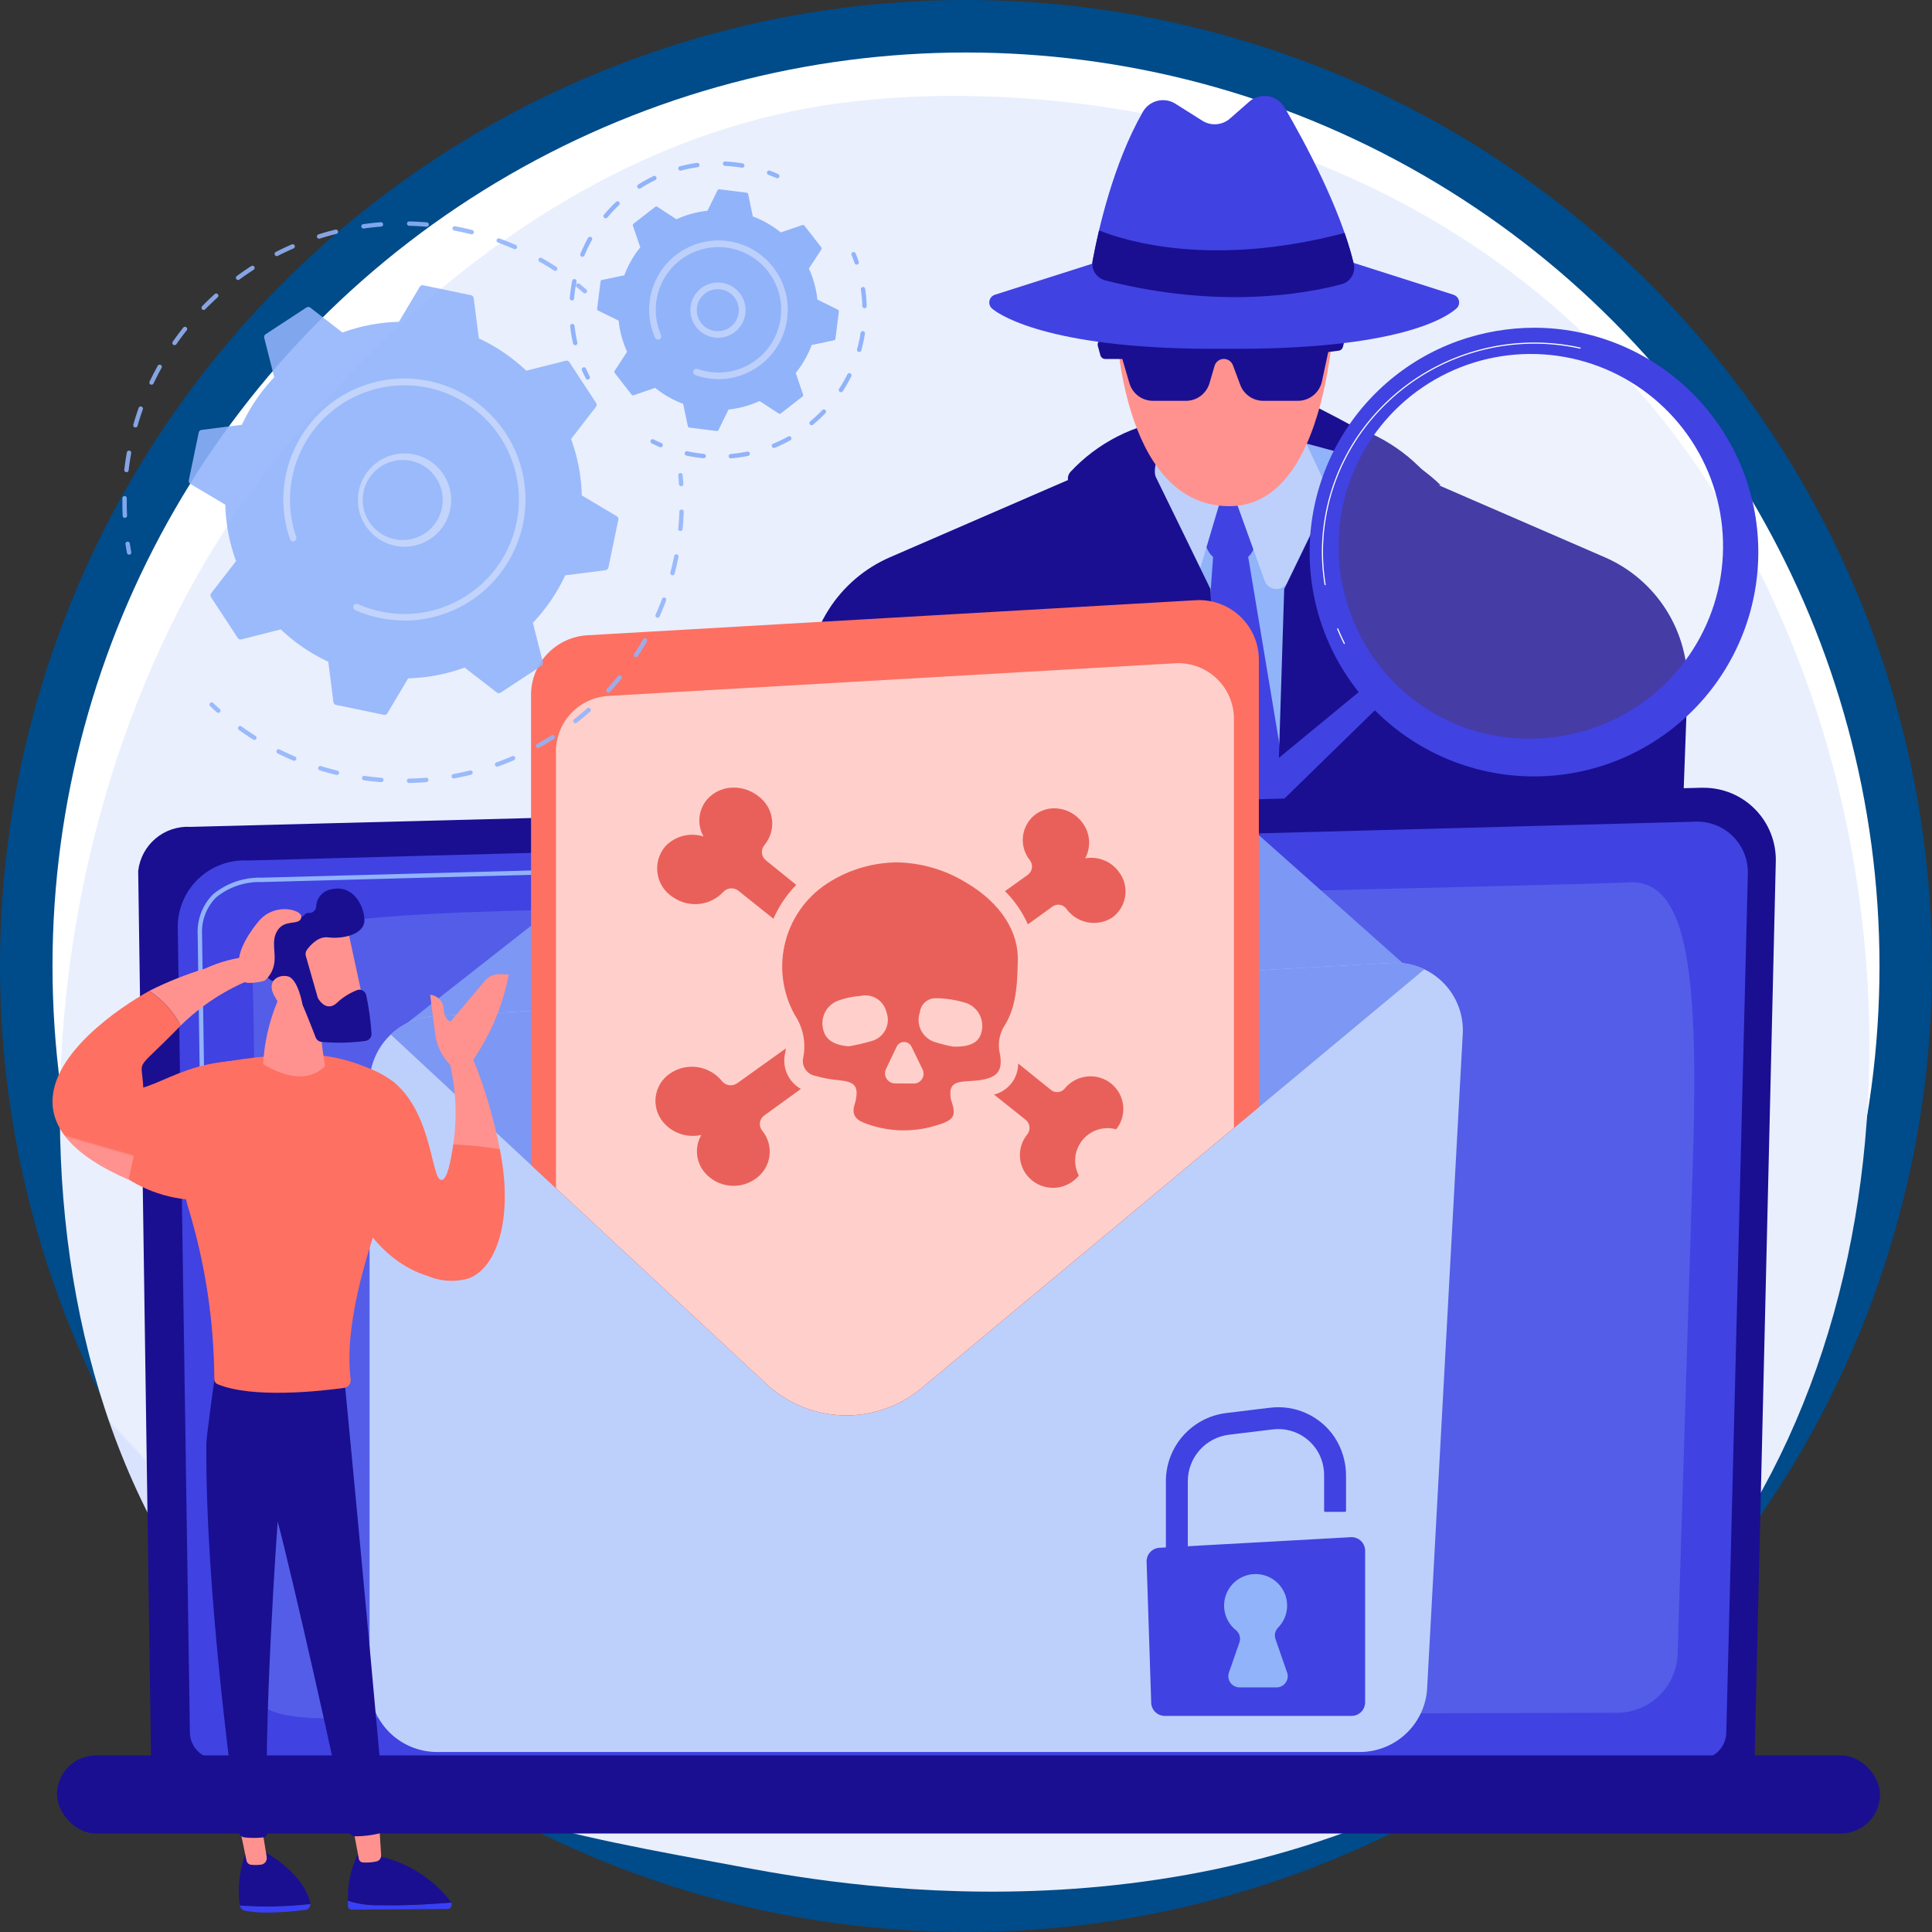 <svg xmlns="http://www.w3.org/2000/svg" xmlns:xlink="http://www.w3.org/1999/xlink" width="184" height="184" viewBox="0 0 184 184">
  <rect x="0" y="0" width="184" height="184" fill="#333333" stroke="none"/>
  <defs>
    <clipPath id="clip-path">
      <rect id="Rectángulo_297809" data-name="Rectángulo 297809" width="174.048" height="173.014" fill="none"/>
    </clipPath>
    <clipPath id="clip-path-2">
      <path id="Trazado_265168" data-name="Trazado 265168" d="M88.4,0a82.784,82.784,0,0,0-8.627.437c-.549.058-1.175.121-2.015.23C43.419,5.15,21.931,36.962,19.379,40.856-2.141,73.7-3.511,126.71,24.653,152.123c12.394,11.184,26.82,13.425,43.909,16.6,10.592,1.969,44.852,7.73,74.823-12.257a65.879,65.879,0,0,0,11.573-9.382c26.66-27.446,26.593-77.526,5.63-109.861a80,80,0,0,0-15.757-17.856C124.845,2.644,101.491.019,88.675,0Z" transform="translate(-3.356)" fill="none"/>
    </clipPath>
    <linearGradient id="linear-gradient" x1="0.162" y1="0.832" x2="0.163" y2="0.832" gradientUnits="objectBoundingBox">
      <stop offset="0" stop-color="#dae3fe"/>
      <stop offset="1" stop-color="#e9effd"/>
    </linearGradient>
    <clipPath id="clip-path-3">
      <path id="Trazado_265169" data-name="Trazado 265169" d="M565.739,145.9l13.806.612c-3.556-3.521-13.179-8.115-13.179-8.115Z" transform="translate(-565.739 -138.398)" fill="none"/>
    </clipPath>
    <linearGradient id="linear-gradient-2" x1="-8.576" y1="17.752" x2="-8.561" y2="17.752" gradientUnits="objectBoundingBox">
      <stop offset="0" stop-color="#09005d"/>
      <stop offset="1" stop-color="#1a0f91"/>
    </linearGradient>
    <clipPath id="clip-path-5">
      <path id="Trazado_265171" data-name="Trazado 265171" d="M517.667,203.962l-2.84,39.017a3.44,3.44,0,0,0,.354,1.788l4.764,9.529a1.234,1.234,0,0,0,2.2.011l4.8-9.372a3.442,3.442,0,0,0,.332-2.134l-6.55-39.3Z" transform="translate(-514.818 -203.503)" fill="none"/>
    </clipPath>
    <linearGradient id="linear-gradient-3" x1="-1.681" y1="3.677" x2="-1.677" y2="3.677" gradientUnits="objectBoundingBox">
      <stop offset="0" stop-color="#4f52ff"/>
      <stop offset="1" stop-color="#4042e2"/>
    </linearGradient>
    <clipPath id="clip-path-6">
      <path id="Trazado_265172" data-name="Trazado 265172" d="M524.971,176.668l-1.7.055a1.752,1.752,0,0,0-1.686,1.565l-.241,2.251a1.755,1.755,0,0,0,.183.986l.769,1.5a1.752,1.752,0,0,0,1.464.951c.37.02.8.036,1.2.035a1.752,1.752,0,0,0,1.641-1.153l.5-1.36a1.751,1.751,0,0,0,.08-.9l-.427-2.478a1.753,1.753,0,0,0-1.726-1.455h-.057" transform="translate(-521.336 -176.667)" fill="none"/>
    </clipPath>
    <linearGradient id="linear-gradient-4" x1="-11.464" y1="15.357" x2="-11.442" y2="15.357" xlink:href="#linear-gradient-3"/>
    <clipPath id="clip-path-8">
      <path id="Trazado_265175" data-name="Trazado 265175" d="M351.3,174.188a13.1,13.1,0,0,0-7.878,12.495l1.511,40.925h38.5l-2.364-49.249L373.1,164.732Z" transform="translate(-343.413 -164.732)" fill="none"/>
    </clipPath>
    <linearGradient id="linear-gradient-5" x1="-1.783" y1="2.203" x2="-1.778" y2="2.203" xlink:href="#linear-gradient-2"/>
    <clipPath id="clip-path-9">
      <path id="Trazado_265176" data-name="Trazado 265176" d="M462.28,152.19a.941.941,0,0,0-.127,1.066c1.4,2.661,7.273,14,8.67,19.539a1.237,1.237,0,0,1-.69,1.43l-1.334.6a3.024,3.024,0,0,0-1.621,3.725c2.516,7.439,9.561,28.727,10.029,35.173l-1.585-50.389s-4.582-9.424-5.194-10.649,1.684-5.512,1.684-5.512a16.089,16.089,0,0,0-9.83,5.013" transform="translate(-462.044 -147.177)" fill="none"/>
    </clipPath>
    <linearGradient id="linear-gradient-6" x1="-1.421" y1="2.288" x2="-1.417" y2="2.288" xlink:href="#linear-gradient-2"/>
    <clipPath id="clip-path-10">
      <path id="Trazado_265177" data-name="Trazado 265177" d="M415.34,302.622a.293.293,0,0,0-.291.3l1.74,33.418a.3.3,0,0,0,.306.269h.015a.292.292,0,0,0,.291-.3l-1.74-33.418a.3.3,0,0,0-.308-.269h-.013" transform="translate(-415.048 -302.622)" fill="none"/>
    </clipPath>
    <linearGradient id="linear-gradient-7" x1="-2.104" y1="11.068" x2="-2.098" y2="11.068" xlink:href="#linear-gradient-2"/>
    <clipPath id="clip-path-11">
      <path id="Trazado_265178" data-name="Trazado 265178" d="M555.144,178.358l-2.363,49.249h38.5l1.511-40.925a13.1,13.1,0,0,0-7.878-12.495l-21.8-9.456Z" transform="translate(-552.781 -164.732)" fill="none"/>
    </clipPath>
    <linearGradient id="linear-gradient-8" x1="-2.878" y1="2.203" x2="-2.873" y2="2.203" xlink:href="#linear-gradient-2"/>
    <clipPath id="clip-path-12">
      <path id="Trazado_265179" data-name="Trazado 265179" d="M559.675,152.689c-.612,1.225-5.194,10.649-5.194,10.649L552.9,213.726c.468-6.447,7.513-27.734,10.029-35.173a3.024,3.024,0,0,0-1.621-3.725l-1.334-.6a1.237,1.237,0,0,1-.691-1.43c1.4-5.539,7.27-16.879,8.67-19.539a.941.941,0,0,0-.127-1.066,16.088,16.088,0,0,0-9.83-5.013s2.3,4.287,1.684,5.512" transform="translate(-552.896 -147.177)" fill="none"/>
    </clipPath>
    <linearGradient id="linear-gradient-9" x1="-1.525" y1="2.507" x2="-1.522" y2="2.507" xlink:href="#linear-gradient-2"/>
    <clipPath id="clip-path-13">
      <path id="Trazado_265180" data-name="Trazado 265180" d="M662.838,302.891l-1.74,33.418a.293.293,0,0,0,.291.3h.015a.3.3,0,0,0,.306-.269l1.74-33.418a.292.292,0,0,0-.291-.3h-.013a.3.3,0,0,0-.308.269" transform="translate(-661.097 -302.622)" fill="none"/>
    </clipPath>
    <linearGradient id="linear-gradient-10" x1="-15.41" y1="3.241" x2="-15.386" y2="3.241" xlink:href="#linear-gradient-2"/>
    <clipPath id="clip-path-14">
      <path id="Trazado_265181" data-name="Trazado 265181" d="M483.81,87.21s.306,17.76,10.717,17.913,10.258-21.587,10.258-21.587Z" transform="translate(-483.81 -83.535)" fill="none"/>
    </clipPath>
    <linearGradient id="linear-gradient-11" x1="-4.793" y1="7.154" x2="-4.783" y2="7.154" gradientUnits="objectBoundingBox">
      <stop offset="0" stop-color="#febbba"/>
      <stop offset="1" stop-color="#ff928e"/>
    </linearGradient>
    <clipPath id="clip-path-15">
      <path id="Trazado_265182" data-name="Trazado 265182" d="M498.737,106.328l-22.7.946a.478.478,0,0,0-.441.6l.245.9a.478.478,0,0,0,.461.352h1.63l.672,2.3a2.34,2.34,0,0,0,2.246,1.685h3.139a2.34,2.34,0,0,0,2.246-1.685l.479-1.641a.922.922,0,0,1,1.748-.066l.7,1.873a2.339,2.339,0,0,0,2.191,1.518h3.3a2.34,2.34,0,0,0,2.288-1.849l.6-2.8,1-.126a.479.479,0,0,0,.4-.359l.264-1.057a.478.478,0,0,0-.463-.594h-.021" transform="translate(-475.58 -106.327)" fill="none"/>
    </clipPath>
    <linearGradient id="linear-gradient-12" x1="-4.183" y1="22.207" x2="-4.174" y2="22.207" xlink:href="#linear-gradient-2"/>
    <clipPath id="clip-path-16">
      <path id="Trazado_265183" data-name="Trazado 265183" d="M448.655,74.761l-.23,0v.005l-11.789.148-9.82,3.131a.771.771,0,0,0-.5.978.757.757,0,0,0,.215.328c.88.781,6.122,3.983,22.121,3.841,16.765.143,21.241-3.06,22.121-3.841a.756.756,0,0,0,.215-.328.771.771,0,0,0-.5-.978l-9.82-3.131-11.789-.148v-.005Z" transform="translate(-426.279 -74.758)" fill="none"/>
    </clipPath>
    <linearGradient id="linear-gradient-13" x1="-1.96" y1="14.17" x2="-1.955" y2="14.17" xlink:href="#linear-gradient-3"/>
    <clipPath id="clip-path-17">
      <path id="Trazado_265184" data-name="Trazado 265184" d="M489.555,0A2.2,2.2,0,0,0,488.1.551l-1.824,1.6a2.211,2.211,0,0,1-2.64.209L481.074.743a2.214,2.214,0,0,0-3.106.781c-2.84,4.971-4.255,11.338-4.779,14.175a1.626,1.626,0,0,0,1.2,1.87c10.987,2.813,19.3,1.229,22.519.363a1.624,1.624,0,0,0,1.149-1.952C496.8,10.721,493.4,4.411,491.471,1.1A2.2,2.2,0,0,0,489.562,0Z" transform="translate(-473.161)" fill="none"/>
    </clipPath>
    <linearGradient id="linear-gradient-14" x1="-4.634" y1="6.692" x2="-4.624" y2="6.692" xlink:href="#linear-gradient-3"/>
    <clipPath id="clip-path-18">
      <path id="Trazado_265185" data-name="Trazado 265185" d="M473.189,64.1a1.625,1.625,0,0,0,1.2,1.87c10.987,2.813,19.3,1.229,22.519.363a1.624,1.624,0,0,0,1.149-1.952c-.226-.949-.523-1.932-.868-2.925-12.614,3.322-20.825.786-23.386-.242-.271,1.146-.472,2.139-.61,2.886" transform="translate(-473.161 -61.217)" fill="none"/>
    </clipPath>
    <linearGradient id="linear-gradient-15" x1="-3.921" y1="21.164" x2="-3.913" y2="21.164" xlink:href="#linear-gradient-2"/>
    <clipPath id="clip-path-19">
      <path id="Trazado_265186" data-name="Trazado 265186" d="M467.809,288.053a2.535,2.535,0,0,0-.213,3.715l.168.175a2.357,2.357,0,0,0,3.343.051l25.342-24.744-1.451-1.6Z" transform="translate(-466.886 -265.648)" fill="none"/>
    </clipPath>
    <linearGradient id="linear-gradient-16" x1="-2.345" y1="3.087" x2="-2.34" y2="3.087" xlink:href="#linear-gradient-3"/>
    <clipPath id="clip-path-21">
      <rect id="Rectángulo_297767" data-name="Rectángulo 297767" width="38.506" height="37.965" fill="none"/>
    </clipPath>
    <clipPath id="clip-path-22">
      <path id="Trazado_265188" data-name="Trazado 265188" d="M575.02,132.714a18.311,18.311,0,1,1,23.257,10.839,18.585,18.585,0,0,1-6.207,1.072,18.006,18.006,0,0,1-17.05-11.911m10.228-25.974a21.366,21.366,0,1,0,7.275-1.257,21.768,21.768,0,0,0-7.275,1.257" transform="translate(-570.855 -105.483)" fill="none"/>
    </clipPath>
    <linearGradient id="linear-gradient-17" x1="-1.684" y1="2.467" x2="-1.681" y2="2.467" xlink:href="#linear-gradient-3"/>
    <clipPath id="clip-path-24">
      <path id="Trazado_265192" data-name="Trazado 265192" d="M187.913,314.8,43.987,318.527a4.742,4.742,0,0,0-4.994,4.2l1.225,84.631a2.73,2.73,0,0,0,2.723,2.721H190.21a2.73,2.73,0,0,0,2.723-2.721l2.022-85.534a6.863,6.863,0,0,0-6.864-7.021l-.178,0" transform="translate(-38.993 -314.8)" fill="none"/>
    </clipPath>
    <linearGradient id="linear-gradient-18" x1="-0.117" y1="0.834" x2="-0.115" y2="0.834" xlink:href="#linear-gradient-2"/>
    <clipPath id="clip-path-25">
      <path id="Trazado_265193" data-name="Trazado 265193" d="M201.58,330.222l-137.94,3.7a6.341,6.341,0,0,0-6.647,6.187l1.157,76.828a2.584,2.584,0,0,0,2.576,2.576H201.9a2.584,2.584,0,0,0,2.576-2.576l2.052-81.78a4.823,4.823,0,0,0-4.819-4.937l-.129,0" transform="translate(-56.993 -330.22)" fill="none"/>
    </clipPath>
    <linearGradient id="linear-gradient-19" x1="-0.051" y1="0.841" x2="-0.05" y2="0.841" xlink:href="#linear-gradient-3"/>
    <clipPath id="clip-path-27">
      <rect id="Rectángulo_297773" data-name="Rectángulo 297773" width="137.34" height="79.642" fill="none"/>
    </clipPath>
    <clipPath id="clip-path-28">
      <rect id="Rectángulo_297776" data-name="Rectángulo 297776" width="173.623" height="7.436" rx="3.718" fill="none"/>
    </clipPath>
    <linearGradient id="linear-gradient-20" x1="-5.795" y1="0.565" x2="-5.78" y2="0.565" xlink:href="#linear-gradient-2"/>
    <clipPath id="clip-path-30">
      <path id="Trazado_265199" data-name="Trazado 265199" d="M281.057,229.43l-57.941,3.339a5.687,5.687,0,0,0-5.36,5.678v44.775l22.6,21.015a11.175,11.175,0,0,0,14.444.357l32.274-26.879V235.107a5.687,5.687,0,0,0-5.681-5.687q-.165,0-.333.01" transform="translate(-217.757 -229.42)" fill="none"/>
    </clipPath>
    <linearGradient id="linear-gradient-21" x1="-0.377" y1="1.516" x2="-0.375" y2="1.516" gradientUnits="objectBoundingBox">
      <stop offset="0" stop-color="#ff928e"/>
      <stop offset="1" stop-color="#fe7062"/>
    </linearGradient>
    <clipPath id="clip-path-31">
      <path id="Trazado_265201" data-name="Trazado 265201" d="M248.086,184.891l-86.535,8.033c-1.088.061-3.481,41.317-4.355,41.847a1.056,1.056,0,0,0-.155,1.672l35.034,32.582a11.175,11.175,0,0,0,14.444.357l46.5-38.728a1.061,1.061,0,0,0-.579-1.871c-.327-.032-4.015-43.891-4.356-43.893h0" transform="translate(-156.701 -184.891)" fill="none"/>
    </clipPath>
    <clipPath id="clip-path-32">
      <rect id="Rectángulo_297779" data-name="Rectángulo 297779" width="64.571" height="81.767" fill="none"/>
    </clipPath>
    <clipPath id="clip-path-33">
      <path id="Trazado_265202" data-name="Trazado 265202" d="M428.458,443.256l3,2.395a.99.99,0,0,1,.156,1.4,3.1,3.1,0,0,0,.488,4.4,3.174,3.174,0,0,0,4.428-.485,3.09,3.09,0,0,1,3.561-4.407,3.106,3.106,0,0,0-.7-4.519,3.165,3.165,0,0,0-4.21.645h0a.932.932,0,0,1-1.305.125l-3.124-2.521a3.034,3.034,0,0,1-2.294,2.962" transform="translate(-428.458 -440.294)" fill="none"/>
    </clipPath>
    <linearGradient id="linear-gradient-22" x1="-7.03" y1="6.608" x2="-7.013" y2="6.608" gradientUnits="objectBoundingBox">
      <stop offset="0" stop-color="#e1473d"/>
      <stop offset="1" stop-color="#e9605a"/>
    </linearGradient>
    <clipPath id="clip-path-34">
      <path id="Trazado_265203" data-name="Trazado 265203" d="M279.888,315.839a3.1,3.1,0,0,0-.369,3.565,3.532,3.532,0,0,0-3.653.952,3.237,3.237,0,0,0,.814,4.872,3.666,3.666,0,0,0,4.732-.555,1.057,1.057,0,0,1,1.441-.09l3.323,2.655a10.771,10.771,0,0,1,2.174-3.226L285.49,321.7a1.021,1.021,0,0,1-.173-1.474,3.213,3.213,0,0,0-.54-4.631,3.764,3.764,0,0,0-2.374-.848,3.339,3.339,0,0,0-2.514,1.089" transform="translate(-275.091 -314.75)" fill="none"/>
    </clipPath>
    <linearGradient id="linear-gradient-23" x1="-4.143" y1="8.58" x2="-4.128" y2="8.58" xlink:href="#linear-gradient-22"/>
    <clipPath id="clip-path-35">
      <path id="Trazado_265204" data-name="Trazado 265204" d="M282.144,436.733a1.071,1.071,0,0,1-1.437-.194l-.05-.062a3.683,3.683,0,0,0-4.923-.664,3.147,3.147,0,0,0-.629,4.63,3.679,3.679,0,0,0,3.629,1.21,3.122,3.122,0,0,0,.311,3.574,3.615,3.615,0,0,0,4.87.59,3.145,3.145,0,0,0,.616-4.57,1,1,0,0,1,.2-1.453l3.485-2.523a3.085,3.085,0,0,1-1.495-3.434,2.553,2.553,0,0,0,.064-.427Z" transform="translate(-274.362 -433.411)" fill="none"/>
    </clipPath>
    <linearGradient id="linear-gradient-24" x1="-3.982" y1="6.092" x2="-3.967" y2="6.092" xlink:href="#linear-gradient-22"/>
    <clipPath id="clip-path-36">
      <path id="Trazado_265205" data-name="Trazado 265205" d="M436.356,324.706a3.067,3.067,0,0,0-.577,4.38.98.98,0,0,1-.184,1.4l-2.177,1.56a10.484,10.484,0,0,1,2.182,3.163l2.361-1.708a.947.947,0,0,1,1.3.22,3.232,3.232,0,0,0,4.335.864,3.063,3.063,0,0,0,.657-4.39,3.243,3.243,0,0,0-3.2-1.272,3.144,3.144,0,0,0-.269-3.407,3.342,3.342,0,0,0-2.67-1.359,3.019,3.019,0,0,0-1.755.552" transform="translate(-433.417 -324.154)" fill="none"/>
    </clipPath>
    <linearGradient id="linear-gradient-25" x1="-7.622" y1="9.262" x2="-7.604" y2="9.262" xlink:href="#linear-gradient-22"/>
    <clipPath id="clip-path-37">
      <path id="Trazado_265206" data-name="Trazado 265206" d="M344.58,369.833l-1.728-.011a.961.961,0,0,1-.9-1.351l1.035-2.171a.782.782,0,0,1,1.4.017l1.061,2.184a.93.93,0,0,1-.862,1.332h-.007m3.791-3.514a12.62,12.62,0,0,1-1.631-.4,2.214,2.214,0,0,1-1.55-2.88,1.5,1.5,0,0,1,1.477-1.332,10.018,10.018,0,0,1,2.981.473A2.311,2.311,0,0,1,351.035,365c-.212.85-.968,1.319-2.42,1.319-.08,0-.161,0-.245,0M336,364.752a2.3,2.3,0,0,1,1.361-2.8,7.837,7.837,0,0,1,2.171-.463A2.061,2.061,0,0,1,342,363.02a2.092,2.092,0,0,1-1.412,2.766,18.229,18.229,0,0,1-2.158.5c-1.345-.085-2.206-.6-2.435-1.539m.665-14.157a9.454,9.454,0,0,0-3.386,12.713,5.422,5.422,0,0,1,.818,3.995,1.438,1.438,0,0,0,1.087,1.792,12.547,12.547,0,0,0,2.392.438c1.393.14,1.769.565,1.516,1.857a5.172,5.172,0,0,1-.131.5c-.256.842.065,1.365.915,1.691a10.341,10.341,0,0,0,6.7.3c1.922-.55,2.13-.924,1.581-2.5a1.191,1.191,0,0,1-.039-.253c-.116-.983.189-1.368,1.19-1.476.6-.065,1.22-.06,1.811-.17,1.5-.278,1.933-.888,1.718-2.368a3.531,3.531,0,0,1,.31-2.615c1.059-1.606,1.329-3.426,1.369-6.249.137-2.809-1.612-5.6-4.884-7.525a13.047,13.047,0,0,0-6.645-1.951,12.4,12.4,0,0,0-6.326,1.823" transform="translate(-332.084 -348.771)" fill="none"/>
    </clipPath>
    <linearGradient id="linear-gradient-26" x1="-2.859" y1="3.885" x2="-2.85" y2="3.885" xlink:href="#linear-gradient-22"/>
    <clipPath id="clip-path-39">
      <rect id="Rectángulo_297785" data-name="Rectángulo 297785" width="53.465" height="53.469" fill="none"/>
    </clipPath>
    <clipPath id="clip-path-40">
      <path id="Trazado_265225" data-name="Trazado 265225" d="M516.551,596.74l-4.167.507a6.54,6.54,0,0,0-5.751,6.493v8.106a.1.1,0,0,0,.1.1h1.888a.1.1,0,0,0,.1-.1v-8.106a4.461,4.461,0,0,1,3.923-4.428l4.167-.507a4.372,4.372,0,0,1,4.381,2.28,4.523,4.523,0,0,1,.51,2.149v3.324a.1.1,0,0,0,.1.1h1.888a.1.1,0,0,0,.1-.1v-3.273a6.677,6.677,0,0,0-1.115-3.772,6.446,6.446,0,0,0-6.107-2.773" transform="translate(-506.632 -596.693)" fill="none"/>
    </clipPath>
    <linearGradient id="linear-gradient-27" x1="-5.693" y1="2.911" x2="-5.682" y2="2.911" xlink:href="#linear-gradient-3"/>
    <clipPath id="clip-path-41">
      <path id="Trazado_265226" data-name="Trazado 265226" d="M517.311,655.824l-18.227,1.01a1.292,1.292,0,0,0-1.22,1.332l.438,13.43a1.292,1.292,0,0,0,1.291,1.249h17.789a1.292,1.292,0,0,0,1.292-1.292v-14.44a1.291,1.291,0,0,0-1.29-1.292l-.073,0" transform="translate(-497.864 -655.822)" fill="none"/>
    </clipPath>
    <linearGradient id="linear-gradient-28" x1="-4.3" y1="1.802" x2="-4.291" y2="1.802" xlink:href="#linear-gradient-3"/>
    <clipPath id="clip-path-43">
      <path id="Trazado_265228" data-name="Trazado 265228" d="M85.41,798.49a10.5,10.5,0,0,0-.619,5.075c0,.021.01.04.015.06a35.916,35.916,0,0,0,6.724-.146.6.6,0,0,0-.016-.155c-.77-3.052-4.591-4.953-4.591-4.953Z" transform="translate(-84.695 -798.371)" fill="none"/>
    </clipPath>
    <linearGradient id="linear-gradient-29" x1="-2.513" y1="1.088" x2="-2.483" y2="1.088" xlink:href="#linear-gradient-2"/>
    <clipPath id="clip-path-44">
      <path id="Trazado_265229" data-name="Trazado 265229" d="M85.226,822.921a.657.657,0,0,0,.481.485,10.778,10.778,0,0,0,2.114.18H87.9a29.845,29.845,0,0,0,3.594-.262.551.551,0,0,0,.457-.549,35.919,35.919,0,0,1-6.724.146" transform="translate(-85.226 -822.775)" fill="none"/>
    </clipPath>
    <linearGradient id="linear-gradient-30" x1="-18.926" y1="0.56" x2="-18.734" y2="0.56" gradientUnits="objectBoundingBox">
      <stop offset="0" stop-color="#53d8ff"/>
      <stop offset="1" stop-color="#3840f7"/>
    </linearGradient>
    <clipPath id="clip-path-45">
      <path id="Trazado_265230" data-name="Trazado 265230" d="M85.2,788.162l.641,3.087a.5.5,0,0,0,.431.415,4.261,4.261,0,0,0,.994-.016.634.634,0,0,0,.5-.745l-.446-2.741Z" transform="translate(-85.2 -788.162)" fill="none"/>
    </clipPath>
    <linearGradient id="linear-gradient-31" x1="-4.516" y1="2.586" x2="-4.461" y2="2.586" xlink:href="#linear-gradient-11"/>
    <clipPath id="clip-path-46">
      <path id="Trazado_265231" data-name="Trazado 265231" d="M134.429,821.759a.33.33,0,0,0,.315.336l9.182-.06a.419.419,0,0,0,.337-.61c-1.2.1-4.27.322-6.855.25a9.045,9.045,0,0,1-2.984-.427c0,.166,0,.336.005.511" transform="translate(-134.423 -821.248)" fill="none"/>
    </clipPath>
    <linearGradient id="linear-gradient-32" x1="-25.709" y1="0.571" x2="-25.544" y2="0.571" xlink:href="#linear-gradient-30"/>
    <clipPath id="clip-path-47">
      <path id="Trazado_265232" data-name="Trazado 265232" d="M134.425,804.92a9.042,9.042,0,0,0,2.984.427c2.585.072,5.651-.15,6.855-.25a.441.441,0,0,0-.036-.069,11.7,11.7,0,0,0-6.957-4.368l-1.958-.062a9.4,9.4,0,0,0-.888,4.322" transform="translate(-134.425 -800.598)" fill="none"/>
    </clipPath>
    <linearGradient id="linear-gradient-33" x1="-2.859" y1="1.131" x2="-2.838" y2="1.131" xlink:href="#linear-gradient-2"/>
    <clipPath id="clip-path-48">
      <path id="Trazado_265233" data-name="Trazado 265233" d="M136.517,784.464c.031.144.438,2.341.6,3.193a.426.426,0,0,0,.383.361,4.485,4.485,0,0,0,1.341-.105.579.579,0,0,0,.4-.608l-.219-3.475Z" transform="translate(-136.517 -783.831)" fill="none"/>
    </clipPath>
    <linearGradient id="linear-gradient-34" x1="-6.395" y1="2.824" x2="-6.346" y2="2.824" xlink:href="#linear-gradient-11"/>
    <clipPath id="clip-path-49">
      <path id="Trazado_265234" data-name="Trazado 265234" d="M70,585.71c-.116,14.09,2.6,33.65,3.071,36.936a.641.641,0,0,0,.571.544,8.034,8.034,0,0,0,1.757,0,.479.479,0,0,0,.423-.5c-.455-10.107.969-29.589.969-29.589,1.24,4.587,5.964,25.424,6.627,29.307a.811.811,0,0,0,.773.677,10.182,10.182,0,0,0,2.189-.253.839.839,0,0,0,.693-.852c-1.943-22.021-3.888-42-3.888-42l-12.252-1.6S70,584.915,70,585.71" transform="translate(-69.995 -578.387)" fill="none"/>
    </clipPath>
    <linearGradient id="linear-gradient-35" x1="0.018" y1="1.37" x2="0.022" y2="1.37" xlink:href="#linear-gradient-2"/>
    <clipPath id="clip-path-50">
      <path id="Trazado_265235" data-name="Trazado 265235" d="M117.374,439.57l3.492,12.523c.508,1.247,2.724,6.292,7.738,7.823a5.736,5.736,0,0,0,3.954.168c2.789-1.2,4.1-6.112,2.85-12.264-.586-.218-1.4-.45-4.432-.465-.386,2.745-.793,3.376-1.11,3.392-1.008.052-.8-6.137-4.49-9.268a9.613,9.613,0,0,0-6.338-1.99c-.576,0-1.135.031-1.664.08" transform="translate(-117.374 -439.49)" fill="none"/>
    </clipPath>
    <linearGradient id="linear-gradient-36" x1="-0.697" y1="2.992" x2="-0.689" y2="2.992" xlink:href="#linear-gradient-21"/>
    <clipPath id="clip-path-51">
      <path id="Trazado_265236" data-name="Trazado 265236" d="M178.581,428.53a20.417,20.417,0,0,1,.427,8.1c.637.026,1.306.071,2,.14.859.085,1.671.2,2.43.325a46.725,46.725,0,0,0-2.56-8.634c-1.3-1.88-1.458-.657-2.76-2.536Z" transform="translate(-178.119 -425.921)" fill="none"/>
    </clipPath>
    <linearGradient id="linear-gradient-37" x1="-2.877" y1="11.856" x2="-2.859" y2="11.856" xlink:href="#linear-gradient-11"/>
    <clipPath id="clip-path-52">
      <path id="Trazado_265237" data-name="Trazado 265237" d="M177.1,400.264l-3.292,3.9s-.6-.122-.655-1.27a1.425,1.425,0,0,0-1.275-1.285s.176,1.6.51,3.968a5.02,5.02,0,0,0,1.642,2.941l1.9-.656a21.659,21.659,0,0,0,3.434-8.185l-.908-.024h-.045a1.721,1.721,0,0,0-1.315.611" transform="translate(-171.876 -399.653)" fill="none"/>
    </clipPath>
    <linearGradient id="linear-gradient-38" x1="-3.527" y1="10.259" x2="-3.505" y2="10.259" xlink:href="#linear-gradient-11"/>
    <clipPath id="clip-path-53">
      <path id="Trazado_265238" data-name="Trazado 265238" d="M57.051,437.522c-.225.043-1.724,1.592-1.944,1.65l1.039,10.761c.03-.062.058-.124.089-.187a9.139,9.139,0,0,0,.228.923,57.04,57.04,0,0,1,2.521,16.458.514.514,0,0,0,.317.484c3.358,1.387,9.858.65,12.041.349a.733.733,0,0,0,.622-.825c-.988-7.76,4.635-20.449,6.118-23.626a2.123,2.123,0,0,1,.429-.609,20.815,20.815,0,0,1-2.083-3.254,3.445,3.445,0,0,0-.254-.436c-.006-.087-.016-.192-.031-.324a15.629,15.629,0,0,0-9.423-2.676,48.719,48.719,0,0,0-9.667,1.31" transform="translate(-55.107 -436.212)" fill="none"/>
    </clipPath>
    <linearGradient id="linear-gradient-39" x1="-0.077" y1="2.19" x2="-0.072" y2="2.19" xlink:href="#linear-gradient-21"/>
    <clipPath id="clip-path-54">
      <path id="Trazado_265239" data-name="Trazado 265239" d="M19.493,441.141l.843,7.374a12.8,12.8,0,0,0,7.791,3.776l4.458-13.184c-6.891.5-8.331,4.441-13.093,2.034" transform="translate(-19.493 -439.107)" fill="none"/>
    </clipPath>
    <linearGradient id="linear-gradient-40" x1="-0.076" y1="4.541" x2="-0.064" y2="4.541" xlink:href="#linear-gradient-21"/>
    <clipPath id="clip-path-55">
      <path id="Trazado_265240" data-name="Trazado 265240" d="M95.843,414.225c.254.095,3.643,2.445,5.911.17a20.627,20.627,0,0,1-.281-6.324l-3.808-.828a18.071,18.071,0,0,0-1.821,6.983" transform="translate(-95.843 -407.242)" fill="none"/>
    </clipPath>
    <linearGradient id="linear-gradient-41" x1="-3.044" y1="8.991" x2="-3.011" y2="8.991" xlink:href="#linear-gradient-11"/>
    <clipPath id="clip-path-56">
      <path id="Trazado_265241" data-name="Trazado 265241" d="M107.391,377.4l2.73,7.331,4.581-.87s-1.693-7.987-1.759-8.092a1.125,1.125,0,0,0-1.033-.506c-1.7,0-4.519,2.137-4.519,2.137" transform="translate(-107.391 -375.261)" fill="none"/>
    </clipPath>
    <linearGradient id="linear-gradient-42" x1="-2.362" y1="8.817" x2="-2.339" y2="8.817" xlink:href="#linear-gradient-11"/>
    <clipPath id="clip-path-57">
      <path id="Trazado_265242" data-name="Trazado 265242" d="M102.487,360.74a1.716,1.716,0,0,0-1.434,1.65.65.65,0,0,1-.706.6.444.444,0,0,0-.4.173.7.7,0,0,1-.81.2,2.089,2.089,0,0,0-2.472.484,1.482,1.482,0,0,0,0,2.178.67.67,0,0,1-.036.933,1.476,1.476,0,0,0-.045,2.313.674.674,0,0,0,.5.207c.5-.009,1.574.057,1.98.757.437.754,1.547,3.594,1.939,4.61a.669.669,0,0,0,.542.424,18.57,18.57,0,0,0,4.189-.091.667.667,0,0,0,.586-.689,24.981,24.981,0,0,0-.5-3.655.669.669,0,0,0-.8-.521,5.908,5.908,0,0,0-2.061,1.3c-.875.717-1.524-.156-1.7-.445a.646.646,0,0,1-.074-.168l-1.118-3.914a.672.672,0,0,1,.1-.581c.338-.462,1.1-1.316,2.033-1.188,1.273.174,3.48-.237,3.445-1.665-.031-1.276-.922-2.991-2.544-2.991a2.564,2.564,0,0,0-.612.077" transform="translate(-96.04 -360.663)" fill="none"/>
    </clipPath>
    <linearGradient id="linear-gradient-43" x1="-0.976" y1="5.44" x2="-0.964" y2="5.44" xlink:href="#linear-gradient-2"/>
    <clipPath id="clip-path-58">
      <path id="Trazado_265243" data-name="Trazado 265243" d="M100.07,402.5a1.687,1.687,0,0,0,2.578.667s-.426-2.529-1.445-2.712a1.669,1.669,0,0,0-.294-.027c-.909,0-1.684.764-.839,2.071" transform="translate(-99.706 -400.427)" fill="none"/>
    </clipPath>
    <linearGradient id="linear-gradient-44" x1="-4.699" y1="23.112" x2="-4.649" y2="23.112" xlink:href="#linear-gradient-11"/>
    <clipPath id="clip-path-59">
      <path id="Trazado_265244" data-name="Trazado 265244" d="M89.223,370.043A3.173,3.173,0,0,0,86.9,371c-.814.9-2.393,3.12-1.982,4.453l.457,1.483c.09.292,1.733.032,1.941-.1a2.665,2.665,0,0,0,.892-1.6c.188-1.071-.315-2.15.3-3.143.7-1.128,2.006-.474,2.258-1.174.168-.465-.477-.714-.961-.817a2.424,2.424,0,0,0-.5-.056l-.081,0" transform="translate(-84.853 -370.041)" fill="none"/>
    </clipPath>
    <linearGradient id="linear-gradient-45" x1="-1.706" y1="10.127" x2="-1.684" y2="10.127" xlink:href="#linear-gradient-11"/>
    <clipPath id="clip-path-60">
      <path id="Trazado_265245" data-name="Trazado 265245" d="M49.351,392.638a33.373,33.373,0,0,0-5.3,2.119,8.955,8.955,0,0,1,2.988,3.306,20.415,20.415,0,0,1,6.792-4.427l1.572-1.309s.033-.872-1.521-.871a13.1,13.1,0,0,0-4.531,1.183" transform="translate(-44.051 -391.455)" fill="none"/>
    </clipPath>
    <linearGradient id="linear-gradient-46" x1="-0.636" y1="7.902" x2="-0.62" y2="7.902" xlink:href="#linear-gradient-11"/>
    <clipPath id="clip-path-61">
      <path id="Trazado_265246" data-name="Trazado 265246" d="M0,417.76v.009c0,2.52,1.885,5.13,7.238,7.443A74.527,74.527,0,0,0,8.661,417.4c.04-4.35-1.409-1.757,3.547-6.86a8.955,8.955,0,0,0-2.988-3.306C6.318,408.844.008,413.149,0,417.76" transform="translate(0 -407.231)" fill="none"/>
    </clipPath>
    <linearGradient id="linear-gradient-47" x1="0.205" y1="5.199" x2="0.215" y2="5.199" xlink:href="#linear-gradient-21"/>
  </defs>
  <g id="Grupo_882127" data-name="Grupo 882127" transform="translate(-243 -4175)">
    <g id="Grupo_877602" data-name="Grupo 877602" transform="translate(-52 3106)">
      <path id="Trazado_263754" data-name="Trazado 263754" d="M92,0A92,92,0,1,1,0,92,92,92,0,0,1,92,0Z" transform="translate(295 1069)" fill="#004b89"/>
      <circle id="Elipse_4923" data-name="Elipse 4923" cx="87" cy="87" r="87" transform="translate(300 1074)" fill="#fff"/>
    </g>
    <g id="Grupo_880106" data-name="Grupo 880106" transform="translate(248 4184.136)">
      <g id="Grupo_880105" data-name="Grupo 880105" clip-path="url(#clip-path)">
        <g id="Grupo_879982" data-name="Grupo 879982" transform="translate(0.702)">
          <g id="Grupo_879981" data-name="Grupo 879981" clip-path="url(#clip-path-2)">
            <rect id="Rectángulo_297749" data-name="Rectángulo 297749" width="255.744" height="255.361" transform="translate(-94.922 82.719) rotate(-43.21)" fill="url(#linear-gradient)"/>
          </g>
        </g>
        <g id="Grupo_879984" data-name="Grupo 879984" transform="translate(118.407 28.966)">
          <g id="Grupo_879983" data-name="Grupo 879983" clip-path="url(#clip-path-3)">
            <rect id="Rectángulo_297750" data-name="Rectángulo 297750" width="13.806" height="8.115" transform="translate(0 0)" fill="url(#linear-gradient-2)"/>
          </g>
        </g>
        <g id="Grupo_879986" data-name="Grupo 879986">
          <g id="Grupo_879985" data-name="Grupo 879985" clip-path="url(#clip-path)">
            <path id="Trazado_265170" data-name="Trazado 265170" d="M471.746,156.068s7.119,1.9,9.018,2.489c2.45.766,5.818,19.75,6.124,27.405s-1.094,34.754-1.094,34.754l-37.947-.05L447.235,163l14.238-7.043Z" transform="translate(-353.631 -123.314)" fill="#91b3fa"/>
          </g>
        </g>
        <g id="Grupo_879988" data-name="Grupo 879988" transform="translate(107.749 42.592)">
          <g id="Grupo_879987" data-name="Grupo 879987" clip-path="url(#clip-path-5)">
            <rect id="Rectángulo_297752" data-name="Rectángulo 297752" width="52.281" height="32.919" transform="translate(-19.543 42.815) rotate(-65.505)" fill="url(#linear-gradient-3)"/>
          </g>
        </g>
        <g id="Grupo_879990" data-name="Grupo 879990" transform="translate(109.113 36.976)">
          <g id="Grupo_879989" data-name="Grupo 879989" clip-path="url(#clip-path-6)">
            <rect id="Rectángulo_297753" data-name="Rectángulo 297753" width="9.365" height="8.909" transform="translate(-3.32 5.296) rotate(-58.125)" fill="url(#linear-gradient-4)"/>
          </g>
        </g>
        <g id="Grupo_879992" data-name="Grupo 879992">
          <g id="Grupo_879991" data-name="Grupo 879991" clip-path="url(#clip-path)">
            <path id="Trazado_265173" data-name="Trazado 265173" d="M535.58,161.646l3.351,9.293a1.188,1.188,0,0,0,2.192.1l3.984-8.436-2.249-4.823Z" transform="translate(-423.485 -124.76)" fill="#bdd0fb"/>
            <path id="Trazado_265174" data-name="Trazado 265174" d="M494.7,157.417l6.89,4.593-2.415,8.125a1.188,1.188,0,0,1-2.236.117l-3.616-8.7Z" transform="translate(-390.069 -124.47)" fill="#bdd0fb"/>
          </g>
        </g>
        <g id="Grupo_879994" data-name="Grupo 879994" transform="translate(71.875 34.478)">
          <g id="Grupo_879993" data-name="Grupo 879993" clip-path="url(#clip-path-8)">
            <rect id="Rectángulo_297755" data-name="Rectángulo 297755" width="40.203" height="62.875" transform="translate(-0.188 0)" fill="url(#linear-gradient-5)"/>
          </g>
        </g>
        <g id="Grupo_879996" data-name="Grupo 879996" transform="translate(96.704 30.804)">
          <g id="Grupo_879995" data-name="Grupo 879995" clip-path="url(#clip-path-9)">
            <rect id="Rectángulo_297756" data-name="Rectángulo 297756" width="54.274" height="60.904" transform="translate(-32.792 27.22) rotate(-39.758)" fill="url(#linear-gradient-6)"/>
          </g>
        </g>
        <g id="Grupo_879998" data-name="Grupo 879998" transform="translate(86.868 63.337)">
          <g id="Grupo_879997" data-name="Grupo 879997" clip-path="url(#clip-path-10)">
            <rect id="Rectángulo_297757" data-name="Rectángulo 297757" width="33.815" height="8.771" transform="matrix(0.19, -0.982, 0.982, 0.19, -6.336, 32.76)" fill="url(#linear-gradient-7)"/>
          </g>
        </g>
        <g id="Grupo_880000" data-name="Grupo 880000" transform="translate(115.695 34.478)">
          <g id="Grupo_879999" data-name="Grupo 879999" clip-path="url(#clip-path-11)">
            <rect id="Rectángulo_297758" data-name="Rectángulo 297758" width="40.203" height="62.875" transform="translate(0 0)" fill="url(#linear-gradient-8)"/>
          </g>
        </g>
        <g id="Grupo_880002" data-name="Grupo 880002" transform="translate(115.719 30.804)">
          <g id="Grupo_880001" data-name="Grupo 880001" clip-path="url(#clip-path-12)">
            <rect id="Rectángulo_297759" data-name="Rectángulo 297759" width="60.904" height="54.274" transform="translate(-32.719 39.329) rotate(-50.242)" fill="url(#linear-gradient-9)"/>
          </g>
        </g>
        <g id="Grupo_880004" data-name="Grupo 880004" transform="translate(138.365 63.337)">
          <g id="Grupo_880003" data-name="Grupo 880003" clip-path="url(#clip-path-13)">
            <rect id="Rectángulo_297760" data-name="Rectángulo 297760" width="8.77" height="33.815" transform="matrix(0.982, -0.19, 0.19, 0.982, -6.337, 1.223)" fill="url(#linear-gradient-10)"/>
          </g>
        </g>
        <g id="Grupo_880006" data-name="Grupo 880006" transform="translate(101.259 17.484)">
          <g id="Grupo_880005" data-name="Grupo 880005" clip-path="url(#clip-path-14)">
            <rect id="Rectángulo_297761" data-name="Rectángulo 297761" width="21.128" height="21.741" transform="translate(0 0)" fill="url(#linear-gradient-11)"/>
          </g>
        </g>
        <g id="Grupo_880008" data-name="Grupo 880008" transform="translate(99.537 22.254)">
          <g id="Grupo_880007" data-name="Grupo 880007" clip-path="url(#clip-path-15)">
            <rect id="Rectángulo_297762" data-name="Rectángulo 297762" width="23.78" height="6.789" transform="translate(-0.064 0)" fill="url(#linear-gradient-12)"/>
          </g>
        </g>
        <g id="Grupo_880010" data-name="Grupo 880010" transform="translate(89.218 15.647)">
          <g id="Grupo_880009" data-name="Grupo 880009" clip-path="url(#clip-path-16)">
            <rect id="Rectángulo_297763" data-name="Rectángulo 297763" width="45.368" height="11.198" transform="matrix(0.998, -0.059, 0.059, 0.998, -0.599, 0.03)" fill="url(#linear-gradient-13)"/>
          </g>
        </g>
        <g id="Grupo_880012" data-name="Grupo 880012" transform="translate(99.031)">
          <g id="Grupo_880011" data-name="Grupo 880011" clip-path="url(#clip-path-17)">
            <rect id="Rectángulo_297764" data-name="Rectángulo 297764" width="21.722" height="26.294" transform="translate(-1.234 20.322) rotate(-86.885)" fill="url(#linear-gradient-14)"/>
          </g>
        </g>
        <g id="Grupo_880014" data-name="Grupo 880014" transform="translate(99.031 12.812)">
          <g id="Grupo_880013" data-name="Grupo 880013" clip-path="url(#clip-path-18)">
            <rect id="Rectángulo_297765" data-name="Rectángulo 297765" width="25.224" height="7.569" transform="translate(-0.128 0)" fill="url(#linear-gradient-15)"/>
          </g>
        </g>
        <g id="Grupo_880016" data-name="Grupo 880016" transform="translate(97.717 55.599)">
          <g id="Grupo_880015" data-name="Grupo 880015" clip-path="url(#clip-path-19)">
            <rect id="Rectángulo_297766" data-name="Rectángulo 297766" width="39.484" height="40.12" transform="matrix(0.575, -0.818, 0.818, 0.575, -13.141, 18.241)" fill="url(#linear-gradient-16)"/>
          </g>
        </g>
        <g id="Grupo_880021" data-name="Grupo 880021">
          <g id="Grupo_880020" data-name="Grupo 880020" clip-path="url(#clip-path)">
            <g id="Grupo_880019" data-name="Grupo 880019" transform="translate(121.648 24.217)" opacity="0.19">
              <g id="Grupo_880018" data-name="Grupo 880018">
                <g id="Grupo_880017" data-name="Grupo 880017" clip-path="url(#clip-path-21)">
                  <path id="Trazado_265187" data-name="Trazado 265187" d="M618.66,128.255a19.289,19.289,0,1,1-24.5-11.418,19.115,19.115,0,0,1,24.5,11.418" transform="translate(-581.226 -115.707)" fill="#fff"/>
                </g>
              </g>
            </g>
          </g>
        </g>
        <g id="Grupo_880023" data-name="Grupo 880023" transform="translate(119.478 22.077)">
          <g id="Grupo_880022" data-name="Grupo 880022" clip-path="url(#clip-path-22)">
            <rect id="Rectángulo_297769" data-name="Rectángulo 297769" width="64.504" height="65.302" transform="matrix(0.575, -0.818, 0.818, 0.575, -23.836, 30.074)" fill="url(#linear-gradient-17)"/>
          </g>
        </g>
        <g id="Grupo_880025" data-name="Grupo 880025">
          <g id="Grupo_880024" data-name="Grupo 880024" clip-path="url(#clip-path)">
            <path id="Trazado_265189" data-name="Trazado 265189" d="M579.766,140.883a.054.054,0,0,1-.049-.03c-.226-.447-.437-.909-.627-1.374a.055.055,0,1,1,.1-.042c.19.462.4.921.624,1.366a.055.055,0,0,1-.049.08m-1.827-5.6a.055.055,0,0,1-.054-.046,19.31,19.31,0,0,1-.23-4.1,19.738,19.738,0,0,1,3.883-10.767,20.36,20.36,0,0,1,20.7-7.72.055.055,0,0,1-.024.107,20.249,20.249,0,0,0-20.59,7.678,19.628,19.628,0,0,0-3.862,10.707,19.216,19.216,0,0,0,.228,4.079.055.055,0,0,1-.045.063h-.009" transform="translate(-456.735 -88.688)" fill="#fff"/>
            <path id="Trazado_265190" data-name="Trazado 265190" d="M472.73,368.207a1.928,1.928,0,0,1-2.014-1.085,1.894,1.894,0,0,1,.557-2.132l3.23-2.787a.047.047,0,0,1,.061.071l-3.23,2.787a1.8,1.8,0,0,0-.531,2.027,1.854,1.854,0,0,0,1.96,1.026h0a.047.047,0,0,1,0,.093h-.033" transform="translate(-372.095 -286.386)" fill="#fff"/>
            <path id="Trazado_265191" data-name="Trazado 265191" d="M494.022,356.816a.047.047,0,0,1-.031-.082l.419-.361a.047.047,0,1,1,.061.071l-.419.361a.047.047,0,0,1-.03.011" transform="translate(-390.588 -281.776)" fill="#fff"/>
          </g>
        </g>
        <g id="Grupo_880027" data-name="Grupo 880027" transform="translate(8.161 65.886)">
          <g id="Grupo_880026" data-name="Grupo 880026" clip-path="url(#clip-path-24)">
            <rect id="Rectángulo_297771" data-name="Rectángulo 297771" width="139.72" height="178.13" transform="translate(-28.583 85.748) rotate(-71.565)" fill="url(#linear-gradient-18)"/>
          </g>
        </g>
        <g id="Grupo_880029" data-name="Grupo 880029" transform="translate(11.928 69.114)">
          <g id="Grupo_880028" data-name="Grupo 880028" clip-path="url(#clip-path-25)">
            <rect id="Rectángulo_297772" data-name="Rectángulo 297772" width="157.382" height="173.966" transform="matrix(0.556, -0.831, 0.831, 0.556, -41.267, 61.688)" fill="url(#linear-gradient-19)"/>
          </g>
        </g>
        <g id="Grupo_880034" data-name="Grupo 880034">
          <g id="Grupo_880033" data-name="Grupo 880033" clip-path="url(#clip-path)">
            <path id="Trazado_265194" data-name="Trazado 265194" d="M66.622,380.7a.209.209,0,0,1-.209-.206l-.351-23.863a5.053,5.053,0,0,1,1.46-3.789,6.947,6.947,0,0,1,4.6-1.587l44.051-1.182h.006a.209.209,0,0,1,.005.418l-44.063,1.182a6.511,6.511,0,0,0-4.311,1.471,4.65,4.65,0,0,0-1.331,3.484l.351,23.859a.209.209,0,0,1-.206.212Z" transform="translate(-52.236 -276.802)" fill="#91b3fa"/>
            <g id="Grupo_880032" data-name="Grupo 880032" transform="translate(19.02 74.886)" opacity="0.24">
              <g id="Grupo_880031" data-name="Grupo 880031">
                <g id="Grupo_880030" data-name="Grupo 880030" clip-path="url(#clip-path-27)">
                  <path id="Trazado_265195" data-name="Trazado 265195" d="M91.161,434.483c.148-6.35.093-62.58-.272-67.437s7.2-5.767,18.811-6.314,109.588-2.71,112.111-2.915c5.67-.46,6.844,8.016,6.277,26.415-.426,13.824-1.132,36.6-1.458,47.068a5.779,5.779,0,0,1-5.765,5.6c-23.577.065-113.941.324-119.956.5-6.923.206-9.807-.4-9.748-2.921" transform="translate(-90.877 -357.8)" fill="#91b3fa"/>
                </g>
              </g>
            </g>
          </g>
        </g>
        <g id="Grupo_880036" data-name="Grupo 880036" transform="translate(0.425 158.046)">
          <g id="Grupo_880035" data-name="Grupo 880035" clip-path="url(#clip-path-28)">
            <rect id="Rectángulo_297775" data-name="Rectángulo 297775" width="13.857" height="173.779" transform="translate(-0.275 7.426) rotate(-87.879)" fill="url(#linear-gradient-20)"/>
          </g>
        </g>
        <g id="Grupo_880038" data-name="Grupo 880038">
          <g id="Grupo_880037" data-name="Grupo 880037" clip-path="url(#clip-path)">
            <path id="Trazado_265196" data-name="Trazado 265196" d="M200.773,239.33,152.6,277.136a6.683,6.683,0,0,0,3.114.593l91.289-4.5a6.572,6.572,0,0,0,4.053-1.636l-35.838-31.872a11.633,11.633,0,0,0-14.443-.392" transform="translate(-120.659 -187.403)" fill="#7d97f4"/>
            <path id="Trazado_265197" data-name="Trazado 265197" d="M238.592,469.621H150.71a6.424,6.424,0,0,1-6.424-6.424V405.972a6.424,6.424,0,0,1,6.067-6.414l91.272-5.087a6.424,6.424,0,0,1,6.772,6.763l-3.391,62.312a6.424,6.424,0,0,1-6.415,6.075" transform="translate(-114.088 -311.901)" fill="#bdd0fb"/>
            <path id="Trazado_265198" data-name="Trazado 265198" d="M204.336,435.091l48.039-40.008a6.387,6.387,0,0,0-3.116-.612l-91.273,5.087a6.4,6.4,0,0,0-4.047,1.739l35.953,33.436a11.175,11.175,0,0,0,14.444.358" transform="translate(-121.72 -311.902)" fill="#7d97f4"/>
          </g>
        </g>
        <g id="Grupo_880040" data-name="Grupo 880040" transform="translate(45.576 48.017)">
          <g id="Grupo_880039" data-name="Grupo 880039" clip-path="url(#clip-path-30)">
            <rect id="Rectángulo_297778" data-name="Rectángulo 297778" width="91.451" height="84.329" transform="matrix(0.211, -0.978, 0.978, 0.211, -16.2, 75.11)" fill="url(#linear-gradient-21)"/>
          </g>
        </g>
        <g id="Grupo_880045" data-name="Grupo 880045" transform="translate(32.797 38.697)">
          <g id="Grupo_880044" data-name="Grupo 880044" clip-path="url(#clip-path-31)">
            <g id="Grupo_880043" data-name="Grupo 880043" transform="translate(15.151 15.327)" opacity="0.67">
              <g id="Grupo_880042" data-name="Grupo 880042">
                <g id="Grupo_880041" data-name="Grupo 880041" clip-path="url(#clip-path-32)">
                  <path id="Trazado_265200" data-name="Trazado 265200" d="M293.66,339.889H229.089V266.529a5.3,5.3,0,0,1,4.993-5.289l53.975-3.11a5.3,5.3,0,0,1,5.6,5.289Z" transform="translate(-229.089 -258.121)" fill="#fff"/>
                </g>
              </g>
            </g>
          </g>
        </g>
        <g id="Grupo_880047" data-name="Grupo 880047" transform="translate(89.674 92.152)">
          <g id="Grupo_880046" data-name="Grupo 880046" clip-path="url(#clip-path-33)">
            <rect id="Rectángulo_297780" data-name="Rectángulo 297780" width="12.756" height="12.237" transform="translate(0 0)" fill="url(#linear-gradient-22)"/>
          </g>
        </g>
        <g id="Grupo_880049" data-name="Grupo 880049" transform="translate(57.575 65.876)">
          <g id="Grupo_880048" data-name="Grupo 880048" clip-path="url(#clip-path-34)">
            <rect id="Rectángulo_297781" data-name="Rectángulo 297781" width="13.774" height="12.487" transform="translate(-0.513 0)" fill="url(#linear-gradient-23)"/>
          </g>
        </g>
        <g id="Grupo_880051" data-name="Grupo 880051" transform="translate(57.423 90.711)">
          <g id="Grupo_880050" data-name="Grupo 880050" clip-path="url(#clip-path-35)">
            <rect id="Rectángulo_297782" data-name="Rectángulo 297782" width="14.306" height="13.51" transform="translate(-0.456)" fill="url(#linear-gradient-24)"/>
          </g>
        </g>
        <g id="Grupo_880053" data-name="Grupo 880053" transform="translate(90.712 67.844)">
          <g id="Grupo_880052" data-name="Grupo 880052" clip-path="url(#clip-path-36)">
            <rect id="Rectángulo_297783" data-name="Rectángulo 297783" width="11.901" height="11.355" transform="translate(0 0)" fill="url(#linear-gradient-25)"/>
          </g>
        </g>
        <g id="Grupo_880055" data-name="Grupo 880055" transform="translate(69.504 72.996)">
          <g id="Grupo_880054" data-name="Grupo 880054" clip-path="url(#clip-path-37)">
            <rect id="Rectángulo_297784" data-name="Rectángulo 297784" width="23.86" height="25.744" transform="translate(-1.288 0)" fill="url(#linear-gradient-26)"/>
          </g>
        </g>
        <g id="Grupo_880060" data-name="Grupo 880060">
          <g id="Grupo_880059" data-name="Grupo 880059" clip-path="url(#clip-path)">
            <g id="Grupo_880058" data-name="Grupo 880058" transform="translate(6.654 11.961)" opacity="0.88">
              <g id="Grupo_880057" data-name="Grupo 880057">
                <g id="Grupo_880056" data-name="Grupo 880056" clip-path="url(#clip-path-39)">
                  <path id="Trazado_265207" data-name="Trazado 265207" d="M33.552,204.059a.209.209,0,0,1-.206-.171q-.076-.414-.139-.832a.209.209,0,0,1,.414-.063q.062.411.137.819a.209.209,0,0,1-.168.244.2.2,0,0,1-.038,0" transform="translate(-32.909 -172.327)" fill="#91b3fa"/>
                  <path id="Trazado_265208" data-name="Trazado 265208" d="M32.034,85.372a.209.209,0,0,1-.209-.2c-.02-.418-.03-.843-.03-1.262q0-.2,0-.41a.209.209,0,1,1,.419.006q0,.2,0,.4c0,.412.01.83.03,1.242a.209.209,0,0,1-.2.219h-.01m.152-4.347h-.024a.209.209,0,0,1-.184-.232c.059-.5.133-1.013.221-1.513l.025-.14a.209.209,0,0,1,.412.075l-.025.138c-.086.492-.159.994-.217,1.49a.209.209,0,0,1-.208.185m.854-4.265a.215.215,0,0,1-.058-.008.21.21,0,0,1-.144-.259c.153-.534.324-1.069.51-1.592a.209.209,0,0,1,.395.14c-.183.514-.351,1.041-.5,1.567a.21.21,0,0,1-.2.152m1.535-4.069a.209.209,0,0,1-.189-.3c.238-.5.5-1,.766-1.489a.209.209,0,1,1,.366.2c-.266.479-.519.972-.753,1.465a.209.209,0,0,1-.189.12m2.186-3.763a.209.209,0,0,1-.171-.329c.318-.456.654-.907,1-1.341a.209.209,0,0,1,.328.26c-.34.428-.671.872-.984,1.32a.209.209,0,0,1-.172.09m2.774-3.352a.209.209,0,0,1-.15-.355c.388-.4.794-.788,1.2-1.16a.209.209,0,0,1,.281.311c-.4.366-.8.75-1.186,1.141a.209.209,0,0,1-.15.063m3.282-2.854a.209.209,0,0,1-.124-.378c.448-.329.911-.648,1.377-.948a.209.209,0,1,1,.226.352c-.459.3-.915.609-1.355.933a.207.207,0,0,1-.124.041m30.2-.869a.208.208,0,0,1-.114-.034c-.458-.3-.931-.586-1.406-.855A.209.209,0,0,1,71.7,60.6c.483.273.964.565,1.429.868a.209.209,0,0,1-.114.385M46.519,60.439a.209.209,0,0,1-.1-.4c.493-.251,1-.49,1.512-.711a.209.209,0,0,1,.166.384c-.5.218-1,.453-1.488.7a.209.209,0,0,1-.095.023m22.665-.652a.208.208,0,0,1-.084-.018c-.5-.219-1.014-.424-1.528-.612a.209.209,0,1,1,.143-.393c.522.19,1.044.4,1.552.621a.209.209,0,0,1-.084.4m-18.642-1a.209.209,0,0,1-.063-.409c.53-.168,1.07-.321,1.607-.454a.209.209,0,1,1,.1.406c-.528.132-1.06.282-1.582.447a.209.209,0,0,1-.063.01m14.527-.412a.208.208,0,0,1-.051-.006c-.529-.134-1.07-.253-1.608-.354a.209.209,0,0,1,.077-.411c.546.1,1.1.224,1.633.36a.209.209,0,0,1-.051.412m-10.289-.555a.209.209,0,0,1-.03-.417c.55-.078,1.108-.14,1.661-.184a.207.207,0,0,1,.225.192.209.209,0,0,1-.192.225c-.544.043-1.094.1-1.635.181l-.03,0m6-.167h-.018c-.545-.047-1.1-.077-1.643-.09a.209.209,0,0,1,0-.418h0c.554.013,1.115.044,1.669.091a.209.209,0,0,1-.018.418" transform="translate(-31.795 -57.147)" fill="#91b3fa"/>
                  <path id="Trazado_265209" data-name="Trazado 265209" d="M239.042,86.2a.209.209,0,0,1-.137-.051q-.314-.271-.637-.532a.209.209,0,1,1,.263-.325q.328.265.647.541a.209.209,0,0,1-.137.368" transform="translate(-194.993 -79.361)" fill="#91b3fa"/>
                  <path id="Trazado_265210" data-name="Trazado 265210" d="M285.021,172.87a.209.209,0,0,1-.209-.2q-.027-.415-.067-.827a.209.209,0,1,1,.417-.041q.041.419.068.841a.209.209,0,0,1-.2.222h-.014" transform="translate(-231.803 -147.659)" fill="#91b3fa"/>
                  <path id="Trazado_265211" data-name="Trazado 265211" d="M100.691,214.3a.209.209,0,0,1,0-.419c.537-.011,1.082-.039,1.617-.083a.207.207,0,0,1,.226.192.209.209,0,0,1-.192.226c-.544.045-1.1.073-1.643.084Zm-2.65-.08h-.017c-.543-.044-1.093-.1-1.635-.181a.209.209,0,1,1,.059-.415c.533.076,1.075.136,1.61.179a.209.209,0,0,1-.017.418m6.908-.354a.209.209,0,0,1-.038-.415c.528-.1,1.06-.213,1.58-.343a.209.209,0,0,1,.1.406c-.528.132-1.069.249-1.605.349a.218.218,0,0,1-.038,0m-11.134-.327a.214.214,0,0,1-.05-.006c-.53-.13-1.064-.277-1.585-.439a.209.209,0,1,1,.124-.4c.514.159,1.039.3,1.561.432a.209.209,0,0,1-.049.413m15.262-.788a.209.209,0,0,1-.071-.406c.505-.182,1.012-.381,1.505-.594a.209.209,0,1,1,.166.384c-.5.216-1.016.419-1.529.6a.2.2,0,0,1-.071.013m-19.326-.558a.206.206,0,0,1-.082-.017c-.5-.213-1-.445-1.494-.689a.209.209,0,0,1,.187-.375c.482.24.976.468,1.471.678a.209.209,0,0,1-.082.4m23.224-1.209a.209.209,0,0,1-.1-.392c.469-.26.937-.539,1.391-.828a.209.209,0,1,1,.225.353c-.461.294-.937.577-1.413.841a.205.205,0,0,1-.1.026M85.958,210.2a.208.208,0,0,1-.112-.032c-.461-.292-.92-.6-1.363-.922a.209.209,0,1,1,.245-.339c.436.315.887.62,1.341.907a.209.209,0,0,1-.112.386m30.581-1.591a.209.209,0,0,1-.13-.374c.422-.332.84-.682,1.242-1.04a.209.209,0,1,1,.278.312c-.408.363-.832.719-1.261,1.056a.208.208,0,0,1-.129.045m3.14-2.909a.209.209,0,0,1-.154-.351c.364-.4.72-.808,1.059-1.226a.209.209,0,1,1,.325.264c-.344.424-.706.843-1.076,1.245a.209.209,0,0,1-.154.068m2.633-3.376a.209.209,0,0,1-.175-.324c.3-.45.581-.914.847-1.382a.209.209,0,0,1,.363.208c-.271.475-.561.947-.861,1.4a.209.209,0,0,1-.175.095m2.053-3.759a.206.206,0,0,1-.085-.018.21.21,0,0,1-.106-.276c.218-.489.424-.993.612-1.5a.209.209,0,1,1,.392.146c-.191.513-.4,1.026-.621,1.523a.21.21,0,0,1-.192.124m1.417-4.039a.213.213,0,0,1-.053-.007.209.209,0,0,1-.149-.256c.136-.518.258-1.049.363-1.578a.209.209,0,0,1,.41.081c-.107.537-.23,1.076-.368,1.6a.209.209,0,0,1-.2.156m.753-4.213h-.021a.209.209,0,0,1-.188-.229c.052-.537.089-1.08.108-1.616a.209.209,0,0,1,.418.015c-.019.544-.057,1.1-.11,1.641a.209.209,0,0,1-.208.189" transform="translate(-73.387 -160.827)" fill="#91b3fa"/>
                  <path id="Trazado_265212" data-name="Trazado 265212" d="M72.331,277a.208.208,0,0,1-.139-.053q-.315-.28-.621-.57a.209.209,0,1,1,.288-.3q.3.285.612.561a.209.209,0,0,1-.139.366" transform="translate(-63.194 -230.207)" fill="#91b3fa"/>
                  <path id="Trazado_265213" data-name="Trazado 265213" d="M66.657,119.729a.318.318,0,0,0,.344.134l3.756-.953a16.877,16.877,0,0,0,4.52,3.079l.491,3.841a.318.318,0,0,0,.251.271l4.551.946a.318.318,0,0,0,.338-.149l1.981-3.328a16.882,16.882,0,0,0,5.372-1.023l3.066,2.37a.318.318,0,0,0,.369.014l3.887-2.549a.318.318,0,0,0,.134-.344l-.953-3.756a16.88,16.88,0,0,0,3.079-4.52l3.841-.491a.318.318,0,0,0,.271-.251l.946-4.551a.319.319,0,0,0-.149-.338l-3.328-1.981a16.874,16.874,0,0,0-1.023-5.372l2.371-3.066a.319.319,0,0,0,.014-.369l-2.549-3.887a.318.318,0,0,0-.344-.134l-3.756.953a16.877,16.877,0,0,0-4.52-3.079l-.491-3.841a.318.318,0,0,0-.251-.271l-4.551-.946a.317.317,0,0,0-.338.149l-1.981,3.328a16.876,16.876,0,0,0-5.373,1.023l-3.065-2.37a.318.318,0,0,0-.369-.014L69.312,90.8a.318.318,0,0,0-.134.345l.953,3.756a16.876,16.876,0,0,0-3.079,4.52l-3.841.491a.318.318,0,0,0-.271.251l-.946,4.551a.318.318,0,0,0,.149.338l3.328,1.981a16.881,16.881,0,0,0,1.023,5.372l-2.37,3.066a.318.318,0,0,0-.014.369Z" transform="translate(-55.668 -80.065)" fill="#91b3fa"/>
                  <path id="Trazado_265214" data-name="Trazado 265214" d="M142.966,171.554a4.441,4.441,0,1,1,.193,0q-.1,0-.193,0m.179-.318h0Zm-.173-7.937q-.081,0-.163,0a3.81,3.81,0,1,0,.163,0" transform="translate(-116.19 -140.586)" fill="#bdd0fb"/>
                  <path id="Trazado_265215" data-name="Trazado 265215" d="M116.583,151.563a11.644,11.644,0,0,1-2.369-.245q-.419-.087-.83-.2a11.609,11.609,0,0,1-1.13-.387l-.025-.01c-.118-.048-.235-.1-.351-.149a.314.314,0,0,1-.187-.287.31.31,0,0,1,.027-.127.314.314,0,0,1,.414-.16,10.964,10.964,0,0,0,2.211.71c.267.056.536.1.8.137a10.8,10.8,0,0,0,4.558-.366l.034-.01h0a10.925,10.925,0,0,0,2.5-1.125l.008,0,.055-.034.074-.046.057-.036.111-.072a10.831,10.831,0,0,0,4.695-6.9,10.992,10.992,0,0,0,.231-2.241,10.9,10.9,0,1,0-21.205,3.6.314.314,0,0,1-.593.207,11.531,11.531,0,1,1,22.426-3.808,11.622,11.622,0,0,1-.245,2.37,11.539,11.539,0,0,1-11.265,9.188" transform="translate(-89.701 -113.563)" fill="#bdd0fb"/>
                </g>
              </g>
            </g>
            <path id="Trazado_265216" data-name="Trazado 265216" d="M251.328,62.119l2.055-.7a9.465,9.465,0,0,0,2.661,1.519l.445,2.124a.178.178,0,0,0,.152.14l2.584.326a.179.179,0,0,0,.183-.1l.959-1.947a9.461,9.461,0,0,0,2.955-.81l1.817,1.188a.178.178,0,0,0,.207-.008l2.058-1.6a.178.178,0,0,0,.06-.2l-.7-2.055a9.461,9.461,0,0,0,1.519-2.661l2.124-.445a.178.178,0,0,0,.14-.152l.326-2.584a.178.178,0,0,0-.1-.183l-1.946-.959a9.454,9.454,0,0,0-.81-2.955l1.188-1.817a.178.178,0,0,0-.008-.207l-1.6-2.058a.178.178,0,0,0-.2-.06l-2.056.7a9.455,9.455,0,0,0-2.661-1.519l-.445-2.124a.178.178,0,0,0-.152-.14l-2.584-.326a.178.178,0,0,0-.182.1l-.959,1.946a9.453,9.453,0,0,0-2.955.81l-1.818-1.188a.178.178,0,0,0-.207.008l-2.058,1.6a.178.178,0,0,0-.06.2l.7,2.055a9.456,9.456,0,0,0-1.519,2.661l-2.124.445a.178.178,0,0,0-.14.152l-.326,2.584a.179.179,0,0,0,.1.182l1.947.959a9.46,9.46,0,0,0,.81,2.955l-1.188,1.818a.178.178,0,0,0,.008.207l1.6,2.058a.178.178,0,0,0,.2.06" transform="translate(-195.981 -33.615)" fill="#91b3fa"/>
            <path id="Trazado_265217" data-name="Trazado 265217" d="M292.92,90.2a2.628,2.628,0,1,1,.321-.02h0a2.638,2.638,0,0,1-.321.02m.283-.331h0Zm-.276-4.294a2,2,0,1,0,.239,3.982h0a2,2,0,0,0-.238-3.982" transform="translate(-229.538 -67.171)" fill="#bdd0fb"/>
            <path id="Trazado_265218" data-name="Trazado 265218" d="M241.4,124.644a.209.209,0,0,1-.186-.113c-.13-.252-.253-.51-.367-.766a.209.209,0,0,1,.383-.169c.11.248.229.5.356.744a.209.209,0,0,1-.186.305" transform="translate(-190.424 -97.628)" fill="#91b3fa"/>
            <path id="Trazado_265219" data-name="Trazado 265219" d="M235.876,47.344a.209.209,0,0,1-.2-.163,14.313,14.313,0,0,1-.254-1.453q-.011-.091-.021-.183a.209.209,0,1,1,.416-.044c.006.059.013.117.02.176a14.081,14.081,0,0,0,.247,1.411.209.209,0,0,1-.157.251.212.212,0,0,1-.047.005m-.309-4.265h-.017a.209.209,0,0,1-.192-.225,14.135,14.135,0,0,1,.231-1.644.209.209,0,1,1,.41.083,13.66,13.66,0,0,0-.224,1.595.21.21,0,0,1-.208.193m1-4.158a.209.209,0,0,1-.194-.289,14.252,14.252,0,0,1,.719-1.495.209.209,0,1,1,.366.2,13.871,13.871,0,0,0-.7,1.451.209.209,0,0,1-.193.13m2.21-3.66a.209.209,0,0,1-.161-.343,14.353,14.353,0,0,1,1.136-1.208.209.209,0,1,1,.288.3,13.873,13.873,0,0,0-1.1,1.173.21.21,0,0,1-.161.075m3.21-2.823a.209.209,0,0,1-.113-.386,14.12,14.12,0,0,1,1.449-.808.209.209,0,1,1,.182.377,13.706,13.706,0,0,0-1.406.784.209.209,0,0,1-.112.033m3.915-1.716a.209.209,0,0,1-.053-.412,14.314,14.314,0,0,1,1.625-.329.209.209,0,1,1,.059.414,13.9,13.9,0,0,0-1.577.32.217.217,0,0,1-.054.007m5.877-.28a.194.194,0,0,1-.035,0,13.719,13.719,0,0,0-1.6-.17.21.21,0,0,1-.2-.219.2.2,0,0,1,.219-.2,14.109,14.109,0,0,1,1.65.175.209.209,0,0,1-.034.416" transform="translate(-186.098 -23.603)" fill="#91b3fa"/>
            <path id="Trazado_265220" data-name="Trazado 265220" d="M326.093,34.69a.207.207,0,0,1-.084-.018c-.252-.111-.508-.216-.764-.311a.209.209,0,1,1,.146-.392c.263.1.528.206.786.32a.209.209,0,0,1-.085.4" transform="translate(-257.065 -26.849)" fill="#91b3fa"/>
            <path id="Trazado_265221" data-name="Trazado 265221" d="M364.029,72.227a.209.209,0,0,1-.2-.141c-.089-.259-.187-.518-.291-.771a.209.209,0,1,1,.387-.159c.107.261.208.528.3.795a.21.21,0,0,1-.2.277" transform="translate(-287.44 -56.16)" fill="#91b3fa"/>
            <path id="Trazado_265222" data-name="Trazado 265222" d="M292.066,103.225a.209.209,0,0,1-.018-.418q.23-.02.461-.049c.37-.045.743-.106,1.107-.181a.209.209,0,1,1,.084.41c-.374.077-.758.139-1.14.186q-.238.029-.475.05h-.018m-2.61-.012h-.021a14.137,14.137,0,0,1-1.612-.254.209.209,0,1,1,.089-.409,13.709,13.709,0,0,0,1.564.247.209.209,0,0,1-.02.418m6.7-.982a.209.209,0,0,1-.08-.4,13.675,13.675,0,0,0,1.427-.685.209.209,0,1,1,.2.366,14.08,14.08,0,0,1-1.471.707.209.209,0,0,1-.08.016m3.6-2.17a.209.209,0,0,1-.134-.37,13.765,13.765,0,0,0,1.157-1.08.209.209,0,0,1,.3.289,14.263,14.263,0,0,1-1.192,1.113.208.208,0,0,1-.134.048m2.793-3.144a.21.21,0,0,1-.175-.323,13.872,13.872,0,0,0,.785-1.375.209.209,0,1,1,.375.186,14.292,14.292,0,0,1-.809,1.417.209.209,0,0,1-.176.1m1.735-3.832a.214.214,0,0,1-.057-.008.209.209,0,0,1-.145-.258,13.7,13.7,0,0,0,.339-1.547.209.209,0,1,1,.413.066,14.077,14.077,0,0,1-.349,1.595.209.209,0,0,1-.2.153m.509-4.176a.209.209,0,0,1-.209-.2c-.013-.421-.045-.848-.1-1.269q-.019-.155-.041-.309a.209.209,0,1,1,.414-.06c.016.106.03.212.043.319.053.434.087.874.1,1.307a.209.209,0,0,1-.2.216h-.006" transform="translate(-227.452 -68.705)" fill="#91b3fa"/>
            <path id="Trazado_265223" data-name="Trazado 265223" d="M273.066,156.969a.207.207,0,0,1-.082-.017c-.257-.109-.516-.229-.771-.356a.209.209,0,0,1,.187-.374c.247.123.5.24.748.346a.209.209,0,0,1-.082.4" transform="translate(-215.149 -123.507)" fill="#91b3fa"/>
            <path id="Trazado_265224" data-name="Trazado 265224" d="M278.127,78.993a6.676,6.676,0,0,1-.839-.053h0a6.643,6.643,0,0,1-1.367-.322.314.314,0,0,1-.21-.3.31.31,0,0,1,.018-.1.314.314,0,0,1,.4-.192,6.02,6.02,0,0,0,1.238.292l.086.01a5.931,5.931,0,0,0,4.274-1.181l.047-.036a5.931,5.931,0,0,0,2.263-3.969,6.032,6.032,0,0,0,.048-.76,5.971,5.971,0,1,0-11.439,2.412.314.314,0,0,1-.161.414.314.314,0,0,1-.414-.161,6.6,6.6,0,1,1,12.641-2.666,6.722,6.722,0,0,1-.053.84,6.6,6.6,0,0,1-6.533,5.773" transform="translate(-214.688 -52.024)" fill="#bdd0fb"/>
          </g>
        </g>
        <g id="Grupo_880062" data-name="Grupo 880062" transform="translate(106.036 124.885)">
          <g id="Grupo_880061" data-name="Grupo 880061" clip-path="url(#clip-path-40)">
            <rect id="Rectángulo_297787" data-name="Rectángulo 297787" width="18.505" height="16.799" transform="translate(-1.435 0.136) rotate(-5.423)" fill="url(#linear-gradient-27)"/>
          </g>
        </g>
        <g id="Grupo_880064" data-name="Grupo 880064" transform="translate(104.201 137.261)">
          <g id="Grupo_880063" data-name="Grupo 880063" clip-path="url(#clip-path-41)">
            <rect id="Rectángulo_297788" data-name="Rectángulo 297788" width="23.876" height="20.926" transform="matrix(0.979, -0.205, 0.205, 0.979, -3.432, 0.713)" fill="url(#linear-gradient-28)"/>
          </g>
        </g>
        <g id="Grupo_880066" data-name="Grupo 880066">
          <g id="Grupo_880065" data-name="Grupo 880065" clip-path="url(#clip-path)">
            <path id="Trazado_265227" data-name="Trazado 265227" d="M539.1,681.96l-1.1-3.172a1.062,1.062,0,0,1,.241-1.095,3,3,0,1,0-4.029.224,1.071,1.071,0,0,1,.348,1.183l-.995,2.86a1.07,1.07,0,0,0,1.011,1.422h3.516a1.07,1.07,0,0,0,1.011-1.422" transform="translate(-421.521 -531.813)" fill="#91b3fa"/>
          </g>
        </g>
        <g id="Grupo_880068" data-name="Grupo 880068" transform="translate(17.726 167.096)">
          <g id="Grupo_880067" data-name="Grupo 880067" clip-path="url(#clip-path-43)">
            <rect id="Rectángulo_297790" data-name="Rectángulo 297790" width="6.992" height="5.438" transform="translate(-0.156)" fill="url(#linear-gradient-29)"/>
          </g>
        </g>
        <g id="Grupo_880070" data-name="Grupo 880070" transform="translate(17.837 172.203)">
          <g id="Grupo_880069" data-name="Grupo 880069" clip-path="url(#clip-path-44)">
            <rect id="Rectángulo_297791" data-name="Rectángulo 297791" width="1.091" height="6.752" transform="translate(-0.034 0.809) rotate(-87.603)" fill="url(#linear-gradient-30)"/>
          </g>
        </g>
        <g id="Grupo_880072" data-name="Grupo 880072" transform="translate(17.832 164.959)">
          <g id="Grupo_880071" data-name="Grupo 880071" clip-path="url(#clip-path-45)">
            <rect id="Rectángulo_297792" data-name="Rectángulo 297792" width="3.817" height="3.014" transform="translate(-0.4 3.495) rotate(-83.463)" fill="url(#linear-gradient-31)"/>
          </g>
        </g>
        <g id="Grupo_880074" data-name="Grupo 880074" transform="translate(28.134 171.884)">
          <g id="Grupo_880073" data-name="Grupo 880073" clip-path="url(#clip-path-46)">
            <rect id="Rectángulo_297793" data-name="Rectángulo 297793" width="1.264" height="9.994" transform="translate(-0.036 0.846) rotate(-87.603)" fill="url(#linear-gradient-32)"/>
          </g>
        </g>
        <g id="Grupo_880076" data-name="Grupo 880076" transform="translate(28.135 167.562)">
          <g id="Grupo_880075" data-name="Grupo 880075" clip-path="url(#clip-path-47)">
            <rect id="Rectángulo_297794" data-name="Rectángulo 297794" width="9.839" height="4.821" transform="translate(0 0)" fill="url(#linear-gradient-33)"/>
          </g>
        </g>
        <g id="Grupo_880078" data-name="Grupo 880078" transform="translate(28.572 164.052)">
          <g id="Grupo_880077" data-name="Grupo 880077" clip-path="url(#clip-path-48)">
            <rect id="Rectángulo_297795" data-name="Rectángulo 297795" width="4.343" height="2.951" transform="matrix(0.051, -0.999, 0.999, 0.051, -0.215, 4.197)" fill="url(#linear-gradient-34)"/>
          </g>
        </g>
        <g id="Grupo_880080" data-name="Grupo 880080" transform="translate(14.65 121.054)">
          <g id="Grupo_880079" data-name="Grupo 880079" clip-path="url(#clip-path-49)">
            <rect id="Rectángulo_297796" data-name="Rectángulo 297796" width="48.014" height="33.945" transform="translate(-16.749 37.504) rotate(-66.077)" fill="url(#linear-gradient-35)"/>
          </g>
        </g>
        <g id="Grupo_880082" data-name="Grupo 880082" transform="translate(24.566 91.983)">
          <g id="Grupo_880081" data-name="Grupo 880081" clip-path="url(#clip-path-50)">
            <rect id="Rectángulo_297797" data-name="Rectángulo 297797" width="28.585" height="28.264" transform="matrix(0.619, -0.786, 0.786, 0.619, -10.304, 13.089)" fill="url(#linear-gradient-36)"/>
          </g>
        </g>
        <g id="Grupo_880084" data-name="Grupo 880084" transform="translate(37.28 89.143)">
          <g id="Grupo_880083" data-name="Grupo 880083" clip-path="url(#clip-path-51)">
            <rect id="Rectángulo_297798" data-name="Rectángulo 297798" width="11.827" height="6.894" transform="translate(-1.613 10.932) rotate(-81.607)" fill="url(#linear-gradient-37)"/>
          </g>
        </g>
        <g id="Grupo_880086" data-name="Grupo 880086" transform="translate(35.973 83.646)">
          <g id="Grupo_880085" data-name="Grupo 880085" clip-path="url(#clip-path-52)">
            <rect id="Rectángulo_297799" data-name="Rectángulo 297799" width="9.864" height="8.704" transform="matrix(0.146, -0.989, 0.989, 0.146, -1.28, 8.677)" fill="url(#linear-gradient-38)"/>
          </g>
        </g>
        <g id="Grupo_880088" data-name="Grupo 880088" transform="translate(11.534 91.297)">
          <g id="Grupo_880087" data-name="Grupo 880087" clip-path="url(#clip-path-53)">
            <rect id="Rectángulo_297800" data-name="Rectángulo 297800" width="40.238" height="38.669" transform="matrix(0.619, -0.786, 0.786, 0.619, -15.935, 20.242)" fill="url(#linear-gradient-39)"/>
          </g>
        </g>
        <g id="Grupo_880090" data-name="Grupo 880090" transform="translate(4.08 91.903)">
          <g id="Grupo_880089" data-name="Grupo 880089" clip-path="url(#clip-path-54)">
            <rect id="Rectángulo_297801" data-name="Rectángulo 297801" width="18.458" height="18.442" transform="translate(-6.408 8.14) rotate(-51.789)" fill="url(#linear-gradient-40)"/>
          </g>
        </g>
        <g id="Grupo_880092" data-name="Grupo 880092" transform="translate(20.06 85.234)">
          <g id="Grupo_880091" data-name="Grupo 880091" clip-path="url(#clip-path-55)">
            <rect id="Rectángulo_297802" data-name="Rectángulo 297802" width="6.495" height="9.783" transform="translate(-0.594 0.038) rotate(-3.621)" fill="url(#linear-gradient-41)"/>
          </g>
        </g>
        <g id="Grupo_880094" data-name="Grupo 880094" transform="translate(22.476 78.541)">
          <g id="Grupo_880093" data-name="Grupo 880093" clip-path="url(#clip-path-56)">
            <rect id="Rectángulo_297803" data-name="Rectángulo 297803" width="9.132" height="10.79" transform="translate(-1.94 0.415) rotate(-12.095)" fill="url(#linear-gradient-42)"/>
          </g>
        </g>
        <g id="Grupo_880096" data-name="Grupo 880096" transform="translate(20.101 75.485)">
          <g id="Grupo_880095" data-name="Grupo 880095" clip-path="url(#clip-path-57)">
            <rect id="Rectángulo_297804" data-name="Rectángulo 297804" width="16.94" height="18.249" transform="translate(-7.093 4.09) rotate(-31.717)" fill="url(#linear-gradient-43)"/>
          </g>
        </g>
        <g id="Grupo_880098" data-name="Grupo 880098" transform="translate(20.868 83.808)">
          <g id="Grupo_880097" data-name="Grupo 880097" clip-path="url(#clip-path-58)">
            <rect id="Rectángulo_297805" data-name="Rectángulo 297805" width="4.251" height="3.86" transform="translate(-0.94 3.816) rotate(-83.161)" fill="url(#linear-gradient-44)"/>
          </g>
        </g>
        <g id="Grupo_880100" data-name="Grupo 880100" transform="translate(17.759 77.448)">
          <g id="Grupo_880099" data-name="Grupo 880099" clip-path="url(#clip-path-59)">
            <rect id="Rectángulo_297806" data-name="Rectángulo 297806" width="9.352" height="9.554" transform="matrix(0.828, -0.561, 0.561, 0.828, -3.681, 2.263)" fill="url(#linear-gradient-45)"/>
          </g>
        </g>
        <g id="Grupo_880102" data-name="Grupo 880102" transform="translate(9.22 81.93)">
          <g id="Grupo_880101" data-name="Grupo 880101" clip-path="url(#clip-path-60)">
            <rect id="Rectángulo_297807" data-name="Rectángulo 297807" width="13.131" height="11.858" transform="translate(-3.069 2.081) rotate(-34.136)" fill="url(#linear-gradient-46)"/>
          </g>
        </g>
        <g id="Grupo_880104" data-name="Grupo 880104" transform="translate(0 85.232)">
          <g id="Grupo_880103" data-name="Grupo 880103" clip-path="url(#clip-path-61)">
            <rect id="Rectángulo_297808" data-name="Rectángulo 297808" width="20.686" height="16.767" transform="translate(-4.847 16.562) rotate(-73.686)" fill="url(#linear-gradient-47)"/>
          </g>
        </g>
      </g>
    </g>
  </g>
</svg>
